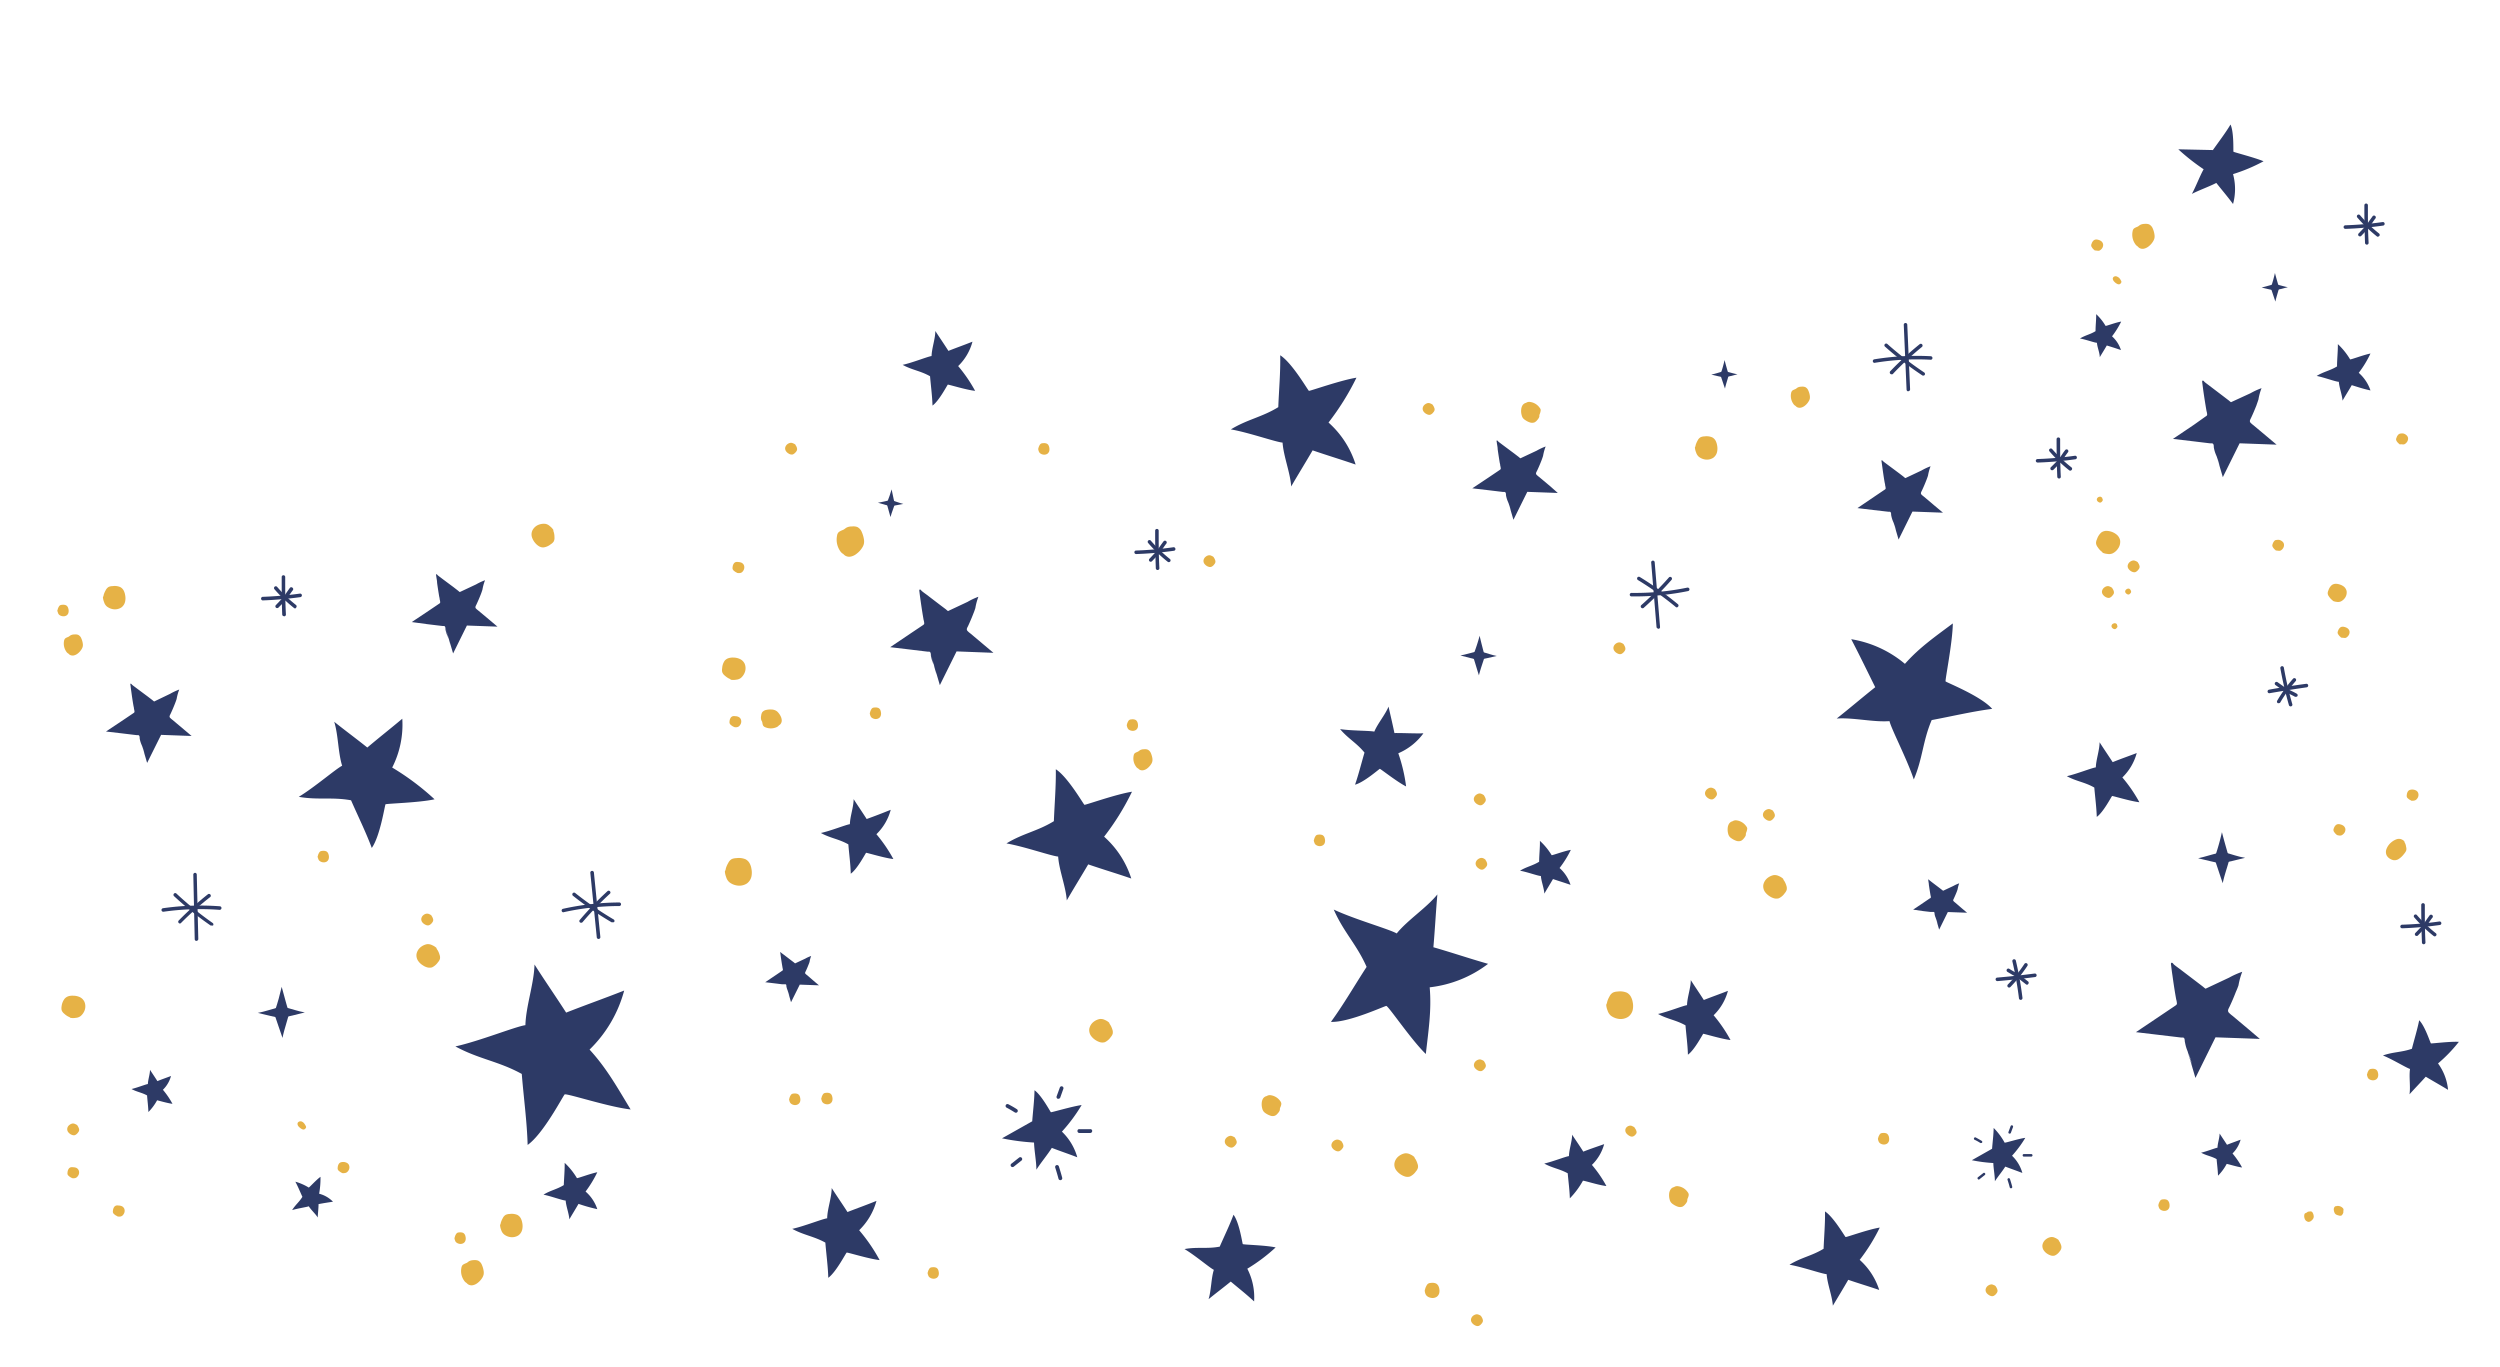 <svg viewBox="0 0 426 233" xmlns="http://www.w3.org/2000/svg" xmlns:xlink="http://www.w3.org/1999/xlink"><clipPath id="a"><path d="m426.17 222.26s-151 10.39-214.26 10.39c-63.44 0-212.08-10.39-212.08-10.39v-211.2s138.25-10.71 214.38-10.71c55.06 0 212 10.71 212 10.71z"/></clipPath><g clip-path="url(#a)"><g fill="#2d3a66"><path d="m294.56 63.84s-.49-1.65-.69-2.49a22.09 22.09 0 0 1 -.63 2.25 3 3 0 0 0 -.08.32c.27.76.51 1.54.78 2.3.15-.81.67-2.22.62-2.38z"/><path d="m291.6 63.83c.8.2 1.6.38 2.41.54 0 0 0-.8-.06-.89s-.29-.21-.49-.16c-.62.17-1.22.39-1.86.51z"/><path d="m296.07 63.78c-.8.21-1.6.41-2.41.58 0 0 0-.8 0-.9s.29-.21.49-.16c.67.16 1.27.37 1.92.48z"/><path d="m388.35 49s-.49-1.64-.7-2.48c-.17.76-.38 1.51-.62 2.25a3 3 0 0 0 -.08.32c.27.76.51 1.53.78 2.3.15-.82.67-2.28.62-2.39z"/><path d="m385.38 49c.8.2 1.61.38 2.42.54 0 0 0-.8-.06-.89s-.29-.21-.49-.16c-.63.15-1.25.38-1.87.51z"/><path d="m389.85 48.94c-.79.21-1.59.4-2.4.58 0 0 0-.81 0-.9s.29-.21.49-.16c.67.16 1.27.37 1.91.48z"/><path d="m379.86 146.26s-.87-2.95-1.24-4.46a40.08 40.08 0 0 1 -1.12 4 5.45 5.45 0 0 0 -.14.58c.49 1.37.91 2.75 1.4 4.12.24-1.41 1.24-4.04 1.1-4.24z"/><path d="m374.56 146.25c1.43.35 2.87.68 4.32 1 0 0 0-1.44-.1-1.6-.17-.38-.52-.37-.88-.28-1.12.26-2.19.63-3.34.88z"/><path d="m382.57 146.17c-1.43.37-2.87.71-4.31 1 0 0 0-1.44.07-1.61.17-.37.52-.38.88-.29 1.13.31 2.2.73 3.36.9z"/><path d="m49.24 172.61s-.87-3-1.24-4.45c-.31 1.36-.68 2.7-1.12 4-.05.15-.11.43-.15.58.49 1.37.91 2.75 1.41 4.12.25-1.42 1.19-4.05 1.1-4.25z"/><path d="m43.93 172.6c1.44.36 2.88.68 4.32 1 0 0 0-1.45-.09-1.61-.17-.37-.53-.37-.89-.28-1.12.29-2.19.67-3.34.89z"/><path d="m51.94 172.52c-1.43.37-2.86.72-4.31 1 0 0 0-1.44.08-1.6.16-.38.52-.38.88-.29 1.12.3 2.2.69 3.35.89z"/><path d="m152.46 85.83s-.38-1.62-.53-2.44c-.21.72-.45 1.44-.73 2.14 0 .08-.07.23-.09.31.22.75.4 1.51.63 2.27.18-.77.77-2.11.72-2.28z"/><path d="m149.6 85.67c.76.23 1.53.45 2.3.65 0 0 0-.78 0-.87s-.27-.21-.47-.17c-.62.12-1.21.3-1.83.39z"/><path d="m153.93 85.87c-.78.15-1.57.3-2.36.42 0 0 0-.78.09-.86s.29-.19.48-.13c.6.18 1.17.42 1.79.57z"/><path d="m253 111.8s-.62-2.3-.87-3.47a30.59 30.59 0 0 1 -1 3.09c0 .12-.09.33-.12.44.35 1.07.65 2.15 1 3.22.24-1.08.99-3.08.99-3.28z"/><path d="m248.85 111.69c1.11.3 2.21.58 3.33.84 0 0 0-1.12-.05-1.25-.12-.29-.39-.3-.67-.23-.88.2-1.71.49-2.61.64z"/><path d="m255.05 111.78c-1.11.26-2.23.5-3.35.72 0 0 0-1.12.09-1.24.13-.29.41-.29.68-.21.87.24 1.69.55 2.58.73z"/><path d="m341.7 198.79c-.5.8-1.27 1.71-1.77 2.5 0-.94-.24-2.17-.27-3.11a24.94 24.94 0 0 1 -3.66-.48l3.45-1.95c.09-1.16.25-2.38.27-3.55a11.12 11.12 0 0 1 1.87 2.51c.11.06 2.44-.69 3.52-.82a19.26 19.26 0 0 1 -2.26 3.05 6.41 6.41 0 0 1 1.76 2.93c-1.1-.42-1.81-.66-2.91-1.08z"/><path d="m337.2 201a.21.21 0 0 1 -.17-.08.22.22 0 0 1 0-.31l.9-.7a.2.2 0 0 1 .3 0 .21.21 0 0 1 0 .3l-.9.71a.2.2 0 0 1 -.13.08z"/><path d="m337.58 194.77a.2.2 0 0 1 -.11 0c-.31-.19-.62-.38-1-.55a.22.22 0 0 1 .21-.39c.33.18.66.37 1 .57a.22.22 0 0 1 .07.3.21.21 0 0 1 -.17.07z"/><path d="m342.45 193.17h-.08a.22.22 0 0 1 -.13-.28l.37-1a.22.22 0 0 1 .27-.13.22.22 0 0 1 .14.28l-.37 1a.2.2 0 0 1 -.2.13z"/><path d="m345.51 197.09h-.64a.22.22 0 0 1 -.21-.23.21.21 0 0 1 .22-.21h1.24a.22.22 0 0 1 .22.21.23.23 0 0 1 -.21.23z"/><path d="m342.67 202.49a.24.24 0 0 1 -.21-.16c-.11-.44-.24-.86-.38-1.29a.23.23 0 0 1 .14-.27.22.22 0 0 1 .28.14c.14.43.27.86.38 1.3a.21.21 0 0 1 -.15.27z"/><path d="m179.23 195.6c-.74 1.18-1.89 2.54-2.63 3.72 0-1.4-.36-3.23-.4-4.63a37.1 37.1 0 0 1 -5.46-.72l5.15-2.9c.13-1.74.36-3.55.39-5.29 1.2.84 2.7 3.68 2.79 3.74s3.63-1 5.24-1.22a27.54 27.54 0 0 1 -3.36 4.53 9.67 9.67 0 0 1 2.62 4.37c-1.64-.63-2.7-.97-4.34-1.6z"/><path d="m172.53 198.87a.32.32 0 0 1 -.2-.57l1.33-1.05a.32.32 0 1 1 .4.51l-1.33 1.05a.36.36 0 0 1 -.2.06z"/><path d="m173.11 189.61a.41.41 0 0 1 -.18-.05c-.46-.29-.93-.57-1.41-.82a.33.33 0 0 1 -.13-.44.32.32 0 0 1 .44-.13c.49.26 1 .54 1.45.84a.33.33 0 0 1 .1.45.32.32 0 0 1 -.27.15z"/><path d="m180.35 187.23h-.11a.33.33 0 0 1 -.19-.42l.54-1.48a.32.32 0 1 1 .6.22l-.53 1.49a.34.34 0 0 1 -.31.19z"/><path d="m184.91 193.06h-1a.32.32 0 0 1 -.31-.34.29.29 0 0 1 .33-.31h1.84a.3.3 0 0 1 .34.31.34.34 0 0 1 -.32.34z"/><path d="m180.69 201.1a.33.33 0 0 1 -.32-.24c-.17-.64-.36-1.28-.56-1.91a.33.33 0 0 1 .21-.41.33.33 0 0 1 .41.21c.2.64.4 1.29.57 1.94a.33.33 0 0 1 -.23.4z"/><path d="m373.5 181.39a11.83 11.83 0 0 0 -.73-2.25 6.62 6.62 0 0 1 -.45-1.56c-.06-.32 0-.71-.33-.79-.12 0-.25 0-.38 0l-1-.12-2.78-.33-3.87-.46 4.3-2.89 2.32-1.56c.17-.12.33-.19.37-.4a3.28 3.28 0 0 0 -.13-.75l-.15-.85c-.18-1.08-.34-2.17-.49-3.25-.08-.52-.14-1-.21-1.57 0-.12-.12-.49.06-.55s.32.22.4.29c.32.27.66.51 1 .76l2.85 2.17 1.11.85s.41.36.45.34l4-1.88a14.16 14.16 0 0 1 2.24-1 11.76 11.76 0 0 0 -.64 2.31 11.86 11.86 0 0 1 -.44 1.1c-.33.86-.69 1.71-1.09 2.55-.16.34-.4.66-.12 1a5.33 5.33 0 0 0 .62.54l2.67 2.24 2 1.7-7.56-.27-3.42 6.92-2-6.82"/><path d="m159.56 114.88a10.22 10.22 0 0 0 -.56-1.88 5.26 5.26 0 0 1 -.38-1.3c0-.26 0-.58-.27-.66-.1 0-.21 0-.31 0l-.83-.1-2.31-.28-3.21-.38 3.56-2.4 1.94-1.3c.14-.1.27-.15.3-.33a2.32 2.32 0 0 0 -.11-.63l-.12-.7c-.15-.9-.28-1.8-.41-2.71-.06-.43-.12-.86-.17-1.3 0-.1-.1-.41.05-.45s.26.18.33.24c.26.22.55.42.82.62l2.37 1.81.93.7s.34.31.37.29l3.32-1.56a11.11 11.11 0 0 1 1.85-.87 10 10 0 0 0 -.52 1.93c-.1.31-.21.63-.34.94-.27.71-.58 1.42-.9 2.12-.14.28-.34.55-.1.83a3.73 3.73 0 0 0 .52.45l2.21 1.86 1.69 1.42-6.28-.24-2.85 5.75-1.66-5.67"/><path d="m257.44 87a8.39 8.39 0 0 0 -.5-1.54 4.62 4.62 0 0 1 -.32-1.08c0-.22 0-.49-.22-.55a2.06 2.06 0 0 0 -.26 0l-.69-.08-1.91-.23-2.66-.31 3-2 1.6-1.08c.11-.08.23-.13.25-.27a2.27 2.27 0 0 0 -.09-.52c0-.2-.07-.39-.1-.58-.12-.75-.24-1.5-.34-2.24 0-.36-.1-.72-.14-1.08 0-.09-.09-.34 0-.38s.22.15.27.2c.22.18.46.35.68.52l2 1.49.77.59s.28.25.31.23l2.75-1.29a10.24 10.24 0 0 1 1.54-.72 8.39 8.39 0 0 0 -.44 1.6q-.12.39-.27.78c-.23.59-.48 1.18-.75 1.75-.12.24-.29.46-.09.69a3.81 3.81 0 0 0 .43.37l1.84 1.54 1.35 1.19-5.2-.19-2.36 4.76-1.37-4.69"/><path d="m323.07 90.36a7.73 7.73 0 0 0 -.51-1.54 5.12 5.12 0 0 1 -.31-1.08c0-.22 0-.48-.22-.54h-.26l-.69-.08-1.91-.22-2.66-.32 2.95-2 1.6-1.08c.12-.08.23-.12.26-.27a2.36 2.36 0 0 0 -.09-.52c0-.2-.07-.39-.1-.58-.13-.75-.24-1.49-.34-2.24l-.15-1.08c0-.08-.08-.34 0-.38s.22.15.28.2c.22.18.45.35.68.52l2 1.49.77.59a1.72 1.72 0 0 0 .31.24l2.75-1.3a9.8 9.8 0 0 1 1.54-.72 8.39 8.39 0 0 0 -.44 1.6c-.08.26-.18.52-.28.78-.23.59-.48 1.18-.75 1.75-.11.24-.28.46-.08.7a3.73 3.73 0 0 0 .43.36l1.83 1.55 1.4 1.17-5.2-.19-2.36 4.77-1.38-4.7"/><path d="m378.22 79.38a10.22 10.22 0 0 0 -.61-1.87 5.46 5.46 0 0 1 -.38-1.31c0-.26 0-.58-.27-.65a1.65 1.65 0 0 0 -.31 0l-.84-.1-2.31-.28-3.23-.38 3.58-2.41 1.94-1.38c.14-.09.28-.15.31-.33a2.39 2.39 0 0 0 -.11-.63l-.12-.7c-.15-.91-.29-1.81-.42-2.72-.06-.43-.11-.87-.17-1.3 0-.1-.1-.42.05-.46s.27.18.34.24c.26.22.55.42.82.63l2.38 1.81.93.71s.34.3.37.28l3.33-1.53a12.13 12.13 0 0 1 1.87-.86 9.3 9.3 0 0 0 -.53 1.93c-.1.32-.22.63-.34 1-.28.71-.58 1.42-.91 2.12-.13.29-.34.56-.1.84a4.54 4.54 0 0 0 .52.45l2.23 1.87 1.69 1.42-6.3-.23-2.86 5.77-1.67-5.69"/><path d="m24.62 128.44a8.39 8.39 0 0 0 -.5-1.54 4.62 4.62 0 0 1 -.32-1.08c0-.22 0-.49-.22-.55a2.3 2.3 0 0 0 -.26 0l-.69-.08-1.91-.23-2.66-.31 3-2 1.6-1.08c.12-.08.23-.13.26-.27a2.27 2.27 0 0 0 -.09-.52c0-.2-.07-.39-.1-.59-.13-.74-.24-1.49-.34-2.24-.05-.35-.1-.71-.14-1.07 0-.09-.09-.34 0-.38s.22.15.27.2c.22.18.45.34.68.52l2 1.49.77.59s.28.25.31.23l2.72-1.31a9.8 9.8 0 0 1 1.54-.72 8.49 8.49 0 0 0 -.44 1.59c-.08.27-.18.53-.28.79-.23.59-.48 1.17-.75 1.75-.11.24-.28.46-.08.69a3.81 3.81 0 0 0 .43.37l1.83 1.54 1.4 1.18-5.2-.19-2.38 4.78-1.38-4.69"/><path d="m76.72 109.84a8.39 8.39 0 0 0 -.5-1.54 5.15 5.15 0 0 1 -.32-1.08c0-.22 0-.49-.22-.55a2.06 2.06 0 0 0 -.26 0l-.69-.08-1.91-.23-2.66-.36 3-2 1.6-1.08c.12-.08.23-.13.25-.27a2 2 0 0 0 -.09-.53c0-.19-.07-.38-.1-.58-.12-.74-.24-1.49-.34-2.24 0-.36-.1-.72-.14-1.08 0-.08-.08-.33 0-.37s.22.15.27.2c.22.18.46.34.68.52l2 1.49.76.59s.28.25.31.23l2.75-1.29a10.24 10.24 0 0 1 1.54-.72 8.29 8.29 0 0 0 -.44 1.59c-.08.27-.17.53-.27.79-.23.59-.48 1.17-.75 1.75-.11.24-.28.46-.09.69a3.81 3.81 0 0 0 .43.37l1.84 1.54 1.4 1.18-5.21-.19-2.35 4.76-1.38-4.69"/><path d="m319.54 117.1c-2.17 1.72-4.4 3.63-6.57 5.34 2.77-.21 6.24.65 9 .44.32 1.37 3 6.49 4.14 9.94 1.53-3.59 1.52-6.54 3.05-10.12 3.38-.63 6.9-1.47 10.31-1.91-1.9-2.18-7.82-4.51-7.94-4.68s1.2-6.67 1.23-9.88c-3 2.25-5.69 4.1-8.16 6.89a19 19 0 0 0 -9.15-4.2c1.6 3.08 2.55 5.08 4.09 8.18z"/><path d="m98.58 205.14c-.5.87-1.06 1.76-1.56 2.63-.07-1-.56-2.2-.63-3.2-.51 0-2.48-.74-3.78-1 1.2-.74 2.26-.89 3.46-1.63.05-1.24.17-2.55.15-3.79a11.93 11.93 0 0 1 2.09 2.6c.12.06 2.32-.78 3.47-1a19.21 19.21 0 0 1 -2 3.29 6.79 6.79 0 0 1 2 3c-1.24-.28-2.01-.5-3.2-.9z"/><path d="m400.74 65.63c-.5.87-1.07 1.77-1.57 2.64-.07-1-.56-2.21-.63-3.21-.51 0-2.48-.74-3.78-1 1.21-.74 2.27-.89 3.47-1.62 0-1.25.16-2.55.14-3.8a11.85 11.85 0 0 1 2.09 2.6c.12.06 2.33-.78 3.47-1a17.86 17.86 0 0 1 -2 3.29 7 7 0 0 1 2 3c-1.24-.27-2-.53-3.19-.9z"/><path d="m359 58.87c-.38.66-.82 1.35-1.2 2 0-.77-.43-1.69-.48-2.46-.39 0-1.9-.56-2.89-.73.92-.57 1.73-.68 2.65-1.25 0-1 .13-2 .11-2.9a9 9 0 0 1 1.6 2c.09.05 1.78-.6 2.66-.73a15 15 0 0 1 -1.56 2.51 5.29 5.29 0 0 1 1.52 2.34c-.87-.3-1.41-.47-2.41-.78z"/><path d="m185.43 147.29c-1.17 2-2.49 4.12-3.65 6.14-.16-2.33-1.31-5.13-1.47-7.47-1.18-.1-5.79-1.72-8.81-2.24 2.81-1.72 5.28-2.07 8.08-3.79.11-2.9.38-6 .33-8.85 2.06 1.32 4.73 6 4.88 6.06s5.43-1.82 8.1-2.23a43 43 0 0 1 -4.75 7.66 16 16 0 0 1 4.63 7.13c-2.77-.95-4.56-1.46-7.34-2.41z"/><path d="m314.94 218.08c-.83 1.45-1.78 3-2.62 4.41-.12-1.68-.94-3.69-1.06-5.37-.85-.07-4.16-1.24-6.33-1.61 2-1.24 3.79-1.49 5.81-2.72.08-2.09.28-4.28.24-6.36 1.47.95 3.39 4.3 3.51 4.36s3.89-1.31 5.82-1.61a31.05 31.05 0 0 1 -3.42 5.5 11.61 11.61 0 0 1 3.33 5.13c-2-.68-3.28-1.05-5.28-1.73z"/><path d="m223.67 76.74c-1.16 2-2.48 4.13-3.65 6.15-.16-2.34-1.31-5.14-1.47-7.47-1.18-.1-5.79-1.73-8.81-2.25 2.81-1.72 5.28-2.07 8.08-3.79.11-2.9.39-5.94.33-8.84 2.06 1.32 4.73 6 4.89 6.06s5.42-1.82 8.1-2.24a44.08 44.08 0 0 1 -4.76 7.64 15.94 15.94 0 0 1 4.62 7.16c-2.77-.95-4.55-1.47-7.33-2.42z"/><path d="m26.82 184.22c-.4-.63-.85-1.29-1.26-1.92 0 .75-.34 1.67-.36 2.42-.38.05-1.83.63-2.79.85.93.51 1.72.58 2.65 1.09.07.93.2 1.9.23 2.83a8.84 8.84 0 0 0 1.48-2c.08 0 1.76.5 2.62.6a14 14 0 0 0 -1.63-2.39 5.16 5.16 0 0 0 1.38-2.35c-.88.33-1.44.52-2.32.87z"/><path d="m54.28 205.18c0 .74-.11 1.54-.14 2.28-.39-.64-1.13-1.27-1.52-1.91-.35.14-1.9.36-2.84.65.55-.9 1.2-1.36 1.75-2.26-.39-.85-.76-1.76-1.2-2.58a9.05 9.05 0 0 1 2.28 1c.1 0 1.28-1.32 2-1.83a14.54 14.54 0 0 1 -.23 2.88 5.07 5.07 0 0 1 2.36 1.36c-.95.15-1.53.23-2.46.41z"/><path d="m379.48 195.07c-.4-.63-.86-1.29-1.26-1.92 0 .75-.34 1.67-.36 2.42-.38.05-1.83.63-2.79.85.92.51 1.72.58 2.64 1.09.08.93.21 1.9.24 2.83a8.41 8.41 0 0 0 1.47-2c.09-.05 1.77.5 2.63.6a14 14 0 0 0 -1.63-2.39 5.25 5.25 0 0 0 1.38-2.35c-.88.33-1.44.52-2.32.87z"/><path d="m244.25 161.41c.26-2.94.42-6.06.68-9-1.86 2.3-5.07 4.35-6.93 6.65-1.3-.75-7.23-2.42-10.73-4.07 1.65 3.8 3.95 6 5.6 9.77-2 3.07-3.92 6.41-6.08 9.37 3.08.12 9.21-2.75 9.44-2.72.38.05 4.27 5.82 6.73 8.19.44-3.94 1-7.41.66-11.36a20.17 20.17 0 0 0 9.95-4c-3.57-1.03-5.77-1.8-9.32-2.83z"/><path d="m325.18 66.69a.31.31 0 0 1 -.3-.29l-.48-11.05a.3.3 0 0 1 .28-.31.3.3 0 0 1 .32.29l.48 11a.3.3 0 0 1 -.29.32z"/><path d="m319.41 61.84a.31.31 0 0 1 -.05-.61 44.85 44.85 0 0 1 9.64-.53.3.3 0 0 1 .29.32.29.29 0 0 1 -.32.28 44.25 44.25 0 0 0 -9.55.53z"/><path d="m322.31 63.78a.31.31 0 0 1 -.22-.51 52.45 52.45 0 0 1 5-4.6.3.3 0 0 1 .43 0 .31.31 0 0 1 0 .43 52.58 52.58 0 0 0 -4.9 4.54.28.28 0 0 1 -.31.14z"/><path d="m327.69 64a.27.27 0 0 1 -.17-.06 55.59 55.59 0 0 1 -6.33-4.89.29.29 0 0 1 0-.42.3.3 0 0 1 .43 0 56.57 56.57 0 0 0 6.27 4.84.31.31 0 0 1 .08.42.3.3 0 0 1 -.28.11z"/><path d="m102 160a.31.31 0 0 1 -.31-.27l-1.1-11a.3.3 0 0 1 .27-.33.31.31 0 0 1 .34.27l1.1 11a.31.31 0 0 1 -.27.33z"/><path d="m96 155.46a.31.31 0 0 1 -.29-.24.3.3 0 0 1 .23-.36 45.12 45.12 0 0 1 9.63-1.08.31.31 0 0 1 0 .61h-.17a44.18 44.18 0 0 0 -9.4 1.06z"/><path d="m99 157.23a.26.26 0 0 1 -.19-.07.29.29 0 0 1 0-.42 54 54 0 0 1 4.69-4.87.29.29 0 0 1 .43 0 .29.29 0 0 1 0 .42 52.82 52.82 0 0 0 -4.64 4.82.29.29 0 0 1 -.29.12z"/><path d="m104.36 157.15a.32.32 0 0 1 -.16 0 57 57 0 0 1 -6.59-4.53.31.31 0 0 1 0-.43.3.3 0 0 1 .43 0 57.44 57.44 0 0 0 6.52 4.48.3.3 0 0 1 .11.41.3.3 0 0 1 -.31.07z"/><path d="m282.57 107.11a.3.3 0 0 1 -.3-.28l-.91-11a.3.3 0 0 1 .6 0l.91 11a.3.3 0 0 1 -.28.33z"/><path d="m278.52 101.63h-.52a.29.29 0 0 1 -.29-.31.3.3 0 0 1 .3-.29 43.93 43.93 0 0 0 9.51-.9.31.31 0 0 1 .36.24.3.3 0 0 1 -.23.35 45 45 0 0 1 -9.13.91z"/><path d="m279.89 103.65a.28.28 0 0 1 -.22-.1.3.3 0 0 1 0-.43 52.68 52.68 0 0 0 4.72-4.73.3.3 0 0 1 .43 0 .31.31 0 0 1 0 .43 53.91 53.91 0 0 1 -4.77 4.79.31.31 0 0 1 -.16.04z"/><path d="m285.74 103.5a.26.26 0 0 1 -.19-.07 55 55 0 0 0 -6.45-4.59.32.32 0 0 1 -.1-.42.31.31 0 0 1 .42-.1 56.19 56.19 0 0 1 6.51 4.65.29.29 0 0 1 0 .42.3.3 0 0 1 -.19.11z"/><path d="m33.48 160.34a.31.31 0 0 1 -.3-.3l-.24-11a.3.3 0 0 1 .29-.31.3.3 0 0 1 .3.3l.26 10.97a.3.3 0 0 1 -.3.31z"/><path d="m27.82 155.36a.3.3 0 0 1 -.3-.25.31.31 0 0 1 .26-.35 44.86 44.86 0 0 1 9.69-.33.3.3 0 0 1 .27.33.32.32 0 0 1 -.32.28 44.2 44.2 0 0 0 -9.55.32z"/><path d="m30.67 157.37a.3.3 0 0 1 -.21-.09.3.3 0 0 1 0-.43 52.42 52.42 0 0 1 5-4.49.31.31 0 0 1 .38.48 51.33 51.33 0 0 0 -5 4.44.31.31 0 0 1 -.17.09z"/><path d="m36.05 157.7a.34.34 0 0 1 -.17 0 55.7 55.7 0 0 1 -6.23-5 .3.3 0 0 1 0-.43.29.29 0 0 1 .42 0 56.49 56.49 0 0 0 6.16 5 .3.3 0 0 1 .08.42.3.3 0 0 1 -.26.01z"/><path d="m44.74 102.31a.31.31 0 0 1 0-.61 61.53 61.53 0 0 0 6.36-.55.3.3 0 0 1 .34.25.31.31 0 0 1 -.25.35 63.15 63.15 0 0 1 -6.43.56z"/><path d="m48.39 105a.3.3 0 0 1 -.3-.29c-.09-2.21-.09-4.13-.09-6.39a.3.3 0 0 1 .3-.3.3.3 0 0 1 .3.3c0 2.26 0 4.17.12 6.39a.3.3 0 0 1 -.29.31z"/><path d="m50.3 103.68a.28.28 0 0 1 -.19-.07 24.5 24.5 0 0 1 -3.33-3.19.31.31 0 0 1 0-.43.3.3 0 0 1 .43 0 23.38 23.38 0 0 0 3.25 3.12.31.31 0 0 1 0 .43.32.32 0 0 1 -.16.14z"/><path d="m47.22 103.62a.29.29 0 0 1 -.21-.09.3.3 0 0 1 0-.42l.95-1a10.51 10.51 0 0 0 .89-1.17c.2-.28.39-.56.57-.79a.3.3 0 0 1 .42 0 .29.29 0 0 1 .06.42c-.18.23-.36.49-.55.76a10.57 10.57 0 0 1 -.94 1.24l-1 1a.32.32 0 0 1 -.19.05z"/><path d="m409.31 158.18a.31.31 0 0 1 -.3-.29.32.32 0 0 1 .29-.32 56.45 56.45 0 0 0 6.36-.55.3.3 0 1 1 .09.6 60.42 60.42 0 0 1 -6.43.56z"/><path d="m413 160.9a.3.3 0 0 1 -.3-.29c-.09-2.25-.12-4.17-.12-6.41a.3.3 0 0 1 .3-.3.3.3 0 0 1 .31.3c0 2.24 0 4.15.11 6.39a.3.3 0 0 1 -.29.31z"/><path d="m414.87 159.56a.31.31 0 0 1 -.18-.07 23.45 23.45 0 0 1 -3.33-3.2.3.3 0 0 1 .45-.39 24 24 0 0 0 3.25 3.12.28.28 0 0 1 .05.42.3.3 0 0 1 -.24.12z"/><path d="m411.79 159.49a.32.32 0 0 1 -.21-.08.3.3 0 0 1 0-.43l.95-1a12.27 12.27 0 0 0 .89-1.17c.19-.28.38-.55.56-.79a.31.31 0 1 1 .48.38c-.18.22-.36.49-.55.76a10.32 10.32 0 0 1 -.94 1.24l-.95 1a.31.31 0 0 1 -.23.09z"/><path d="m344.33 170.38a.3.3 0 0 1 -.3-.27 58.15 58.15 0 0 0 -1.12-6.28.3.3 0 1 1 .59-.14 59.44 59.44 0 0 1 1.13 6.35.31.31 0 0 1 -.26.34z"/><path d="m340.35 167.18a.3.3 0 0 1 0-.6c2.22-.19 4.12-.4 6.35-.69a.3.3 0 0 1 .08.6c-2.24.29-4.15.5-6.37.69z"/><path d="m342.35 168.28a.3.3 0 0 1 -.21-.09.31.31 0 0 1 0-.43 23.19 23.19 0 0 0 2.82-3.51.3.3 0 0 1 .51.33 24.51 24.51 0 0 1 -2.89 3.6.28.28 0 0 1 -.23.1z"/><path d="m345.42 167.8a.34.34 0 0 1 -.19-.07l-1.09-.85a9.62 9.62 0 0 0 -1.25-.78l-.83-.5a.3.3 0 1 1 .33-.51c.24.16.52.32.8.48a10.31 10.31 0 0 1 1.32.83l1.09.85a.3.3 0 0 1 0 .43.27.27 0 0 1 -.18.12z"/><path d="m390.32 120.37a.3.3 0 0 1 -.29-.22 63.57 63.57 0 0 1 -1.46-6.28.32.32 0 0 1 .25-.35.3.3 0 0 1 .35.25 60.27 60.27 0 0 0 1.44 6.22.29.29 0 0 1 -.2.37z"/><path d="m386.69 118.13a.3.3 0 0 1 -.29-.25.31.31 0 0 1 .24-.36c2.21-.4 4.11-.7 6.33-1a.3.3 0 0 1 .09.6c-2.22.32-4.11.62-6.31 1z"/><path d="m388.29 119.82a.28.28 0 0 1 -.15 0 .31.31 0 0 1 -.11-.41 23.79 23.79 0 0 1 2.7-3.75.3.3 0 0 1 .46.39 24.09 24.09 0 0 0 -2.64 3.66.28.28 0 0 1 -.26.11z"/><path d="m391.22 118.73a.28.28 0 0 1 -.15 0c-.25-.14-.53-.28-.83-.43a11.55 11.55 0 0 1 -1.36-.76l-1.13-.8a.3.3 0 0 1 -.08-.42.31.31 0 0 1 .43-.07l1.13.8a11.49 11.49 0 0 0 1.28.71c.31.15.61.3.86.45a.29.29 0 0 1 .11.41.28.28 0 0 1 -.26.11z"/><path d="m347.21 78.82a.32.32 0 0 1 -.31-.29.3.3 0 0 1 .3-.31 58.9 58.9 0 0 0 6.36-.56.3.3 0 0 1 .34.26.3.3 0 0 1 -.26.34 60 60 0 0 1 -6.42.56z"/><path d="m350.86 81.54a.31.31 0 0 1 -.3-.29c-.09-2.25-.12-4.16-.12-6.41a.3.3 0 0 1 .31-.3.3.3 0 0 1 .3.3c0 2.24 0 4.15.11 6.39a.29.29 0 0 1 -.29.31z"/><path d="m352.77 80.2a.26.26 0 0 1 -.19-.07 24 24 0 0 1 -3.33-3.2.29.29 0 0 1 0-.42.3.3 0 0 1 .43 0 24 24 0 0 0 3.32 3.15.3.3 0 0 1 0 .43.3.3 0 0 1 -.23.11z"/><path d="m349.68 80.13a.29.29 0 0 1 -.21-.08.31.31 0 0 1 0-.43l1-1a9.51 9.51 0 0 0 .89-1.16 9 9 0 0 1 .57-.79.3.3 0 0 1 .47.37c-.18.23-.36.49-.55.76a10.32 10.32 0 0 1 -.94 1.24l-1 1a.31.31 0 0 1 -.23.09z"/><path d="m399.65 39a.31.31 0 0 1 -.3-.29.31.31 0 0 1 .29-.32 58.88 58.88 0 0 0 6.36-.55.29.29 0 0 1 .34.26.3.3 0 0 1 -.25.34 60.19 60.19 0 0 1 -6.43.56z"/><path d="m403.31 41.69a.32.32 0 0 1 -.31-.29c-.08-2.25-.12-4.17-.11-6.42a.3.3 0 0 1 .3-.3.3.3 0 0 1 .3.31c0 2.23 0 4.14.12 6.38a.3.3 0 0 1 -.29.32z"/><path d="m405.21 40.35a.37.37 0 0 1 -.19-.07 23.92 23.92 0 0 1 -3.32-3.2.31.31 0 0 1 0-.43.3.3 0 0 1 .43 0 23.46 23.46 0 0 0 3.25 3.13.3.3 0 0 1 -.19.54z"/><path d="m402.13 40.28a.32.32 0 0 1 -.21-.08.3.3 0 0 1 0-.43l.95-1a10.8 10.8 0 0 0 .88-1.17l.57-.79a.31.31 0 0 1 .48.38c-.18.22-.36.49-.55.76a11.48 11.48 0 0 1 -.94 1.24l-.95 1a.28.28 0 0 1 -.23.09z"/><path d="m193.6 94.41a.3.3 0 0 1 -.3-.29.29.29 0 0 1 .29-.31 58.9 58.9 0 0 0 6.36-.56.3.3 0 0 1 .34.26.29.29 0 0 1 -.25.34 60.42 60.42 0 0 1 -6.43.56z"/><path d="m197.26 97.13a.31.31 0 0 1 -.31-.29c-.08-2.25-.12-4.16-.11-6.41a.29.29 0 0 1 .3-.3.29.29 0 0 1 .3.3c0 2.24 0 4.15.12 6.39a.3.3 0 0 1 -.29.31z"/><path d="m199.16 95.79a.28.28 0 0 1 -.19-.07 24 24 0 0 1 -3.33-3.2.3.3 0 0 1 .46-.39 24 24 0 0 0 3.25 3.12.31.31 0 0 1 .05.43.32.32 0 0 1 -.24.11z"/><path d="m196.08 95.72a.28.28 0 0 1 -.21-.08.3.3 0 0 1 0-.43l.94-1a9.81 9.81 0 0 0 .89-1.18c.2-.28.39-.55.57-.78a.3.3 0 0 1 .48.37c-.18.22-.36.49-.55.76a11.48 11.48 0 0 1 -.94 1.24l-.95 1a.31.31 0 0 1 -.23.1z"/><path d="m134.52 169.74a5.51 5.51 0 0 0 -.32-1 3.31 3.31 0 0 1 -.2-.68c0-.14 0-.3-.14-.34h-.16-.43l-1.21-.15-1.67-.2 1.86-1.25 1-.68c.07-.05.14-.08.16-.17a2.1 2.1 0 0 0 -.06-.33l-.06-.36c-.08-.47-.15-.94-.22-1.41l-.09-.68s-.05-.21 0-.24.14.1.17.13l.43.32 1.23.94.49.37s.17.16.19.15l1.73-.81a5.64 5.64 0 0 1 1-.45 5.24 5.24 0 0 0 -.27 1 4.09 4.09 0 0 1 -.18.49c-.14.37-.3.74-.47 1.1-.07.16-.18.29-.05.44a1.49 1.49 0 0 0 .27.23l1.15 1 .88.74-3.27-.12-1.49 3-.86-3"/><path d="m330.16 157.41a5.58 5.58 0 0 0 -.31-1 2.55 2.55 0 0 1 -.2-.68c0-.13 0-.3-.14-.34h-.17-.43l-1.2-.14-1.71-.25 1.86-1.25 1-.68c.07 0 .14-.08.16-.17a1.2 1.2 0 0 0 -.06-.33l-.06-.37c-.08-.47-.15-.94-.22-1.41 0-.22-.06-.45-.08-.68 0-.05-.06-.21 0-.24s.14.1.18.13.28.22.42.33l1.24.94.48.37s.18.15.2.14l1.73-.81a6 6 0 0 1 1-.45 5.45 5.45 0 0 0 -.27 1c-.05.17-.11.33-.17.49q-.23.57-.48 1.11c-.07.15-.17.29-.05.43a2.1 2.1 0 0 0 .27.24l1.16 1 .88.74-3.28-.12-1.48 3-.87-3"/><path d="m147.68 139.56c-.71-1.12-1.51-2.27-2.22-3.39 0 1.33-.61 2.94-.64 4.27-.67.09-3.24 1.13-4.94 1.5 1.63.9 3 1 4.68 1.94.13 1.64.37 3.36.41 5 1.13-.8 2.53-3.51 2.61-3.56s3.12.89 4.65 1.06a25.09 25.09 0 0 0 -2.89-4.23 9 9 0 0 0 2.44-4.16c-1.55.62-2.54 1.01-4.1 1.57z"/><path d="m290.33 170.4c-.71-1.12-1.51-2.27-2.22-3.39 0 1.33-.61 2.94-.64 4.27-.67.09-3.24 1.13-4.94 1.5 1.63.9 3 1 4.68 1.94.13 1.64.37 3.36.41 5 1.13-.8 2.53-3.51 2.61-3.56s3.12.89 4.65 1.06a25.09 25.09 0 0 0 -2.88-4.22 9 9 0 0 0 2.44-4.16c-1.56.61-2.55.95-4.11 1.56z"/><path d="m161.61 59.79c-.71-1.12-1.51-2.28-2.23-3.39 0 1.33-.61 2.94-.64 4.27-.67.09-3.23 1.13-4.93 1.5 1.63.9 3 1 4.67 1.94.14 1.64.37 3.36.42 5 1.13-.81 2.52-3.52 2.61-3.57s3.12.9 4.65 1.06a25 25 0 0 0 -2.89-4.22 9 9 0 0 0 2.44-4.16c-1.55.62-2.55.96-4.1 1.57z"/><path d="m237.61 124.91c-.3-1.48-.67-3-1-4.5-.58 1.4-1.85 2.87-2.43 4.26-.74-.18-3.88-.13-5.83-.43 1.36 1.62 2.8 2.34 4.16 4-.53 1.8-1 3.71-1.61 5.47 1.52-.39 4.11-2.68 4.22-2.7s2.93 2.22 4.48 3a27.82 27.82 0 0 0 -1.33-5.65 10.32 10.32 0 0 0 4.28-3.4c-1.86.04-3.05-.06-4.94-.05z"/><path d="m269.79 196.24c-.61-1-1.29-1.94-1.9-2.89 0 1.14-.52 2.51-.54 3.65-.58.07-2.77.95-4.21 1.27 1.39.77 2.59.89 4 1.66.12 1.4.32 2.86.36 4.27a14 14 0 0 0 2.23-3c.12-.08 2.66.76 4 .9a20.69 20.69 0 0 0 -2.47-3.6 7.76 7.76 0 0 0 2.09-3.54c-1.35.48-2.23.76-3.56 1.28z"/><path d="m144.41 206.53c-.86-1.35-1.83-2.74-2.69-4.09 0 1.61-.74 3.55-.77 5.16-.81.1-3.91 1.35-5.95 1.8 2 1.09 3.67 1.25 5.64 2.34.16 2 .44 4 .5 6 1.36-1 3-4.24 3.14-4.3s3.77 1.08 5.61 1.28a29.22 29.22 0 0 0 -3.49-5.09 11 11 0 0 0 2.95-5c-1.87.76-3.07 1.17-4.94 1.9z"/><path d="m209.72 218.38c-1.22 1-2.56 2-3.78 3 .47-1.5.43-3.53.9-5-.72-.35-3.2-2.48-5-3.54 2.17-.4 3.8 0 6-.41.77-1.78 1.68-3.62 2.35-5.44 1 1.32 1.5 4.88 1.58 5s3.83.18 5.6.57a29.33 29.33 0 0 1 -4.83 3.63 10.65 10.65 0 0 1 1.16 5.57c-1.49-1.36-2.48-2.12-3.98-3.38z"/><path d="m264.63 149.79c-.47.81-1 1.66-1.47 2.48-.07-1-.53-2.07-.59-3-.48 0-2.34-.69-3.56-.9 1.13-.69 2.13-.84 3.26-1.53 0-1.17.16-2.39.13-3.56a11.06 11.06 0 0 1 2 2.44c.11.06 2.19-.73 3.27-.9a17.54 17.54 0 0 1 -1.92 3.09 6.5 6.5 0 0 1 1.87 2.87c-1.15-.4-1.87-.61-2.99-.99z"/><path d="m360 129.87c-.72-1.11-1.52-2.27-2.23-3.39 0 1.33-.61 3-.64 4.28-.67.08-3.24 1.12-4.94 1.5 1.64.9 3.05 1 4.68 1.94.14 1.64.37 3.36.42 5 1.13-.8 2.52-3.51 2.61-3.56s3.12.89 4.65 1.06a24.48 24.48 0 0 0 -2.9-4.22 9.1 9.1 0 0 0 2.45-4.16c-1.6.61-2.59.94-4.1 1.55z"/><path d="m413.35 183.47c-.89 1-1.88 2-2.77 3 .2-1.32-.11-3 .09-4.32-.65-.2-3-1.65-4.62-2.3 1.76-.62 3.17-.52 4.94-1.14.4-1.59.92-3.25 1.24-4.86 1 1 1.9 3.88 2 3.94s3.23-.35 4.76-.26a25.23 25.23 0 0 1 -3.55 3.68 9.07 9.07 0 0 1 1.71 4.5c-1.45-.88-2.37-1.38-3.8-2.24z"/><path d="m96.47 172.55c-1.73-2.7-3.67-5.49-5.39-8.2-.07 3.22-1.47 7.12-1.55 10.34-1.62.21-7.83 2.72-11.93 3.62 4 2.18 7.36 2.51 11.31 4.69.32 4 .89 8.12 1 12.1 2.73-1.94 6.1-8.49 6.31-8.61.37-.21 7.55 2.16 11.24 2.56-2.24-3.68-4.06-7-7-10.2a21.92 21.92 0 0 0 5.9-10.06c-3.74 1.47-6.14 2.29-9.89 3.76z"/><path d="m62.59 127.38c-1.82-1.46-3.82-2.93-5.64-4.39.7 2.24.65 5.26 1.35 7.49-1.06.53-4.76 3.72-7.39 5.3 3.24.58 5.67 0 8.91.59 1.16 2.66 2.52 5.4 3.53 8.12 1.43-2 2.22-7.29 2.34-7.43s5.71-.27 8.36-.86a43.46 43.46 0 0 0 -7.22-5.41 16.09 16.09 0 0 0 1.72-8.32c-2.25 1.89-3.72 3.02-5.96 4.91z"/></g><path d="m288.81 76.24a1 1 0 0 0 .13-.4 3.84 3.84 0 0 1 .34-.78 1.25 1.25 0 0 1 .51-.56 1.72 1.72 0 0 1 .65-.14 2.51 2.51 0 0 1 1.31.16 1.43 1.43 0 0 1 .59.58 2.61 2.61 0 0 1 .25.76 2.74 2.74 0 0 1 0 1.14 1.7 1.7 0 0 1 -.64 1 2 2 0 0 1 -1.45.29 2.38 2.38 0 0 1 -1-.44 1.59 1.59 0 0 1 -.48-.74 2.69 2.69 0 0 1 -.21-.87z" fill="#e6b246"/><path d="m242.78 219.83a.73.73 0 0 0 .08-.25 2.42 2.42 0 0 1 .23-.52.76.76 0 0 1 .33-.36 1 1 0 0 1 .42-.09 1.56 1.56 0 0 1 .86.1 1 1 0 0 1 .38.38 1.56 1.56 0 0 1 .17.5 1.84 1.84 0 0 1 0 .74 1.11 1.11 0 0 1 -.41.63 1.3 1.3 0 0 1 -1 .19 1.45 1.45 0 0 1 -.67-.29 1 1 0 0 1 -.31-.49 1.46 1.46 0 0 1 -.08-.54z" fill="#e6b246"/><path d="m273.7 171.2a1.31 1.31 0 0 0 .16-.47 3.85 3.85 0 0 1 .4-.94 1.47 1.47 0 0 1 .6-.66 2.06 2.06 0 0 1 .78-.17 3 3 0 0 1 1.57.19 1.7 1.7 0 0 1 .69.69 3.07 3.07 0 0 1 .31.91 3.28 3.28 0 0 1 0 1.36 2 2 0 0 1 -.76 1.15 2.36 2.36 0 0 1 -1.73.34 2.9 2.9 0 0 1 -1.22-.52 1.85 1.85 0 0 1 -.57-.89 2.9 2.9 0 0 1 -.23-.99z" fill="#e6b246"/><path d="m17.54 101.75a.9.9 0 0 0 .13-.39 3.62 3.62 0 0 1 .34-.78 1.33 1.33 0 0 1 .51-.57 1.57 1.57 0 0 1 .65-.13 2.35 2.35 0 0 1 1.32.16 1.41 1.41 0 0 1 .58.58 2.52 2.52 0 0 1 .25.76 2.69 2.69 0 0 1 0 1.13 1.67 1.67 0 0 1 -.64 1 2 2 0 0 1 -1.45.29 2.4 2.4 0 0 1 -1-.44 1.52 1.52 0 0 1 -.49-.75 2.63 2.63 0 0 1 -.2-.86z" fill="#e6b246"/><path d="m305.52 67.62a1.69 1.69 0 0 0 .3 1.35 1.34 1.34 0 0 0 .36.39 1 1 0 0 0 .71.1 1.65 1.65 0 0 0 .65-.32 2.61 2.61 0 0 0 .67-.77 1.36 1.36 0 0 0 .18-.43 1.63 1.63 0 0 0 0-.54 3 3 0 0 0 -.24-.82 1.1 1.1 0 0 0 -.54-.62 1.38 1.38 0 0 0 -.64-.07 1.47 1.47 0 0 0 -.62.13c-.13.07-.23.17-.36.25s-.49.17-.64.36a.85.85 0 0 0 -.15.37 2.38 2.38 0 0 0 .39 1.82 1 1 0 0 0 .63.44" fill="#e6b246"/><path d="m363.76 40.21a2 2 0 0 0 .35 1.59 1.6 1.6 0 0 0 .42.44 1.09 1.09 0 0 0 .83.13 2 2 0 0 0 .76-.38 3.09 3.09 0 0 0 .79-.9 1.89 1.89 0 0 0 .21-.51 1.85 1.85 0 0 0 0-.62 3.93 3.93 0 0 0 -.28-1 1.4 1.4 0 0 0 -.64-.73 1.68 1.68 0 0 0 -.74-.08 1.8 1.8 0 0 0 -.73.15c-.15.08-.27.2-.42.29s-.57.2-.76.43a.94.94 0 0 0 -.16.43 2.77 2.77 0 0 0 .45 2.13 1.15 1.15 0 0 0 .74.52" fill="#e6b246"/><path d="m11.23 109.84a1.69 1.69 0 0 0 .3 1.35 1.34 1.34 0 0 0 .36.39 1 1 0 0 0 .71.1 1.65 1.65 0 0 0 .65-.32 2.61 2.61 0 0 0 .67-.77 1.36 1.36 0 0 0 .18-.43 1.4 1.4 0 0 0 0-.54 3 3 0 0 0 -.24-.82 1.1 1.1 0 0 0 -.54-.62 1.38 1.38 0 0 0 -.64-.07 1.39 1.39 0 0 0 -.61.13c-.13.07-.24.17-.37.25s-.49.17-.64.36a.85.85 0 0 0 -.15.37 2.43 2.43 0 0 0 .39 1.82 1 1 0 0 0 .64.44" fill="#e6b246"/><path d="m54.12 145.93a.53.53 0 0 0 .07-.2 1.36 1.36 0 0 1 .17-.39.62.62 0 0 1 .25-.28.93.93 0 0 1 .33-.07 1.24 1.24 0 0 1 .66.08.74.74 0 0 1 .29.29 1.71 1.71 0 0 1 .13.38 1.37 1.37 0 0 1 0 .57.84.84 0 0 1 -.31.48 1 1 0 0 1 -.73.14 1.12 1.12 0 0 1 -.51-.22.65.65 0 0 1 -.24-.37 1.23 1.23 0 0 1 -.11-.41z" fill="#e6b246"/><path d="m9.77 104a.48.48 0 0 0 .07-.2 1.49 1.49 0 0 1 .17-.39.62.62 0 0 1 .25-.28.93.93 0 0 1 .33-.07 1.24 1.24 0 0 1 .66.08.81.81 0 0 1 .29.29 1.71 1.71 0 0 1 .13.38 1.37 1.37 0 0 1 0 .57.81.81 0 0 1 -.31.48 1 1 0 0 1 -.73.14 1.11 1.11 0 0 1 -.51-.21.67.67 0 0 1 -.24-.38 1.17 1.17 0 0 1 -.11-.41z" fill="#e6b246"/><path d="m134.46 187.28a.48.48 0 0 0 .07-.2 1.65 1.65 0 0 1 .17-.39.62.62 0 0 1 .25-.28.88.88 0 0 1 .33-.07 1.34 1.34 0 0 1 .66.08.81.81 0 0 1 .29.29 1.29 1.29 0 0 1 .12.38 1.22 1.22 0 0 1 0 .57.8.8 0 0 1 -.32.48 1 1 0 0 1 -.72.15 1.12 1.12 0 0 1 -.51-.22.77.77 0 0 1 -.25-.37 1.5 1.5 0 0 1 -.09-.42z" fill="#e6b246"/><path d="m176.91 76.46a.51.51 0 0 0 .06-.2 2.3 2.3 0 0 1 .17-.39.64.64 0 0 1 .26-.28.68.68 0 0 1 .32-.07 1.22 1.22 0 0 1 .66.08.63.63 0 0 1 .29.29 1.32 1.32 0 0 1 .13.38 1.56 1.56 0 0 1 0 .57.91.91 0 0 1 -.32.48 1 1 0 0 1 -.73.14 1.17 1.17 0 0 1 -.51-.22.77.77 0 0 1 -.24-.37 1.21 1.21 0 0 1 -.09-.41z" fill="#e6b246"/><path d="m148.21 121.5a.48.48 0 0 0 .07-.2 1.65 1.65 0 0 1 .17-.39.62.62 0 0 1 .25-.28.88.88 0 0 1 .33-.07 1.29 1.29 0 0 1 .65.08.76.76 0 0 1 .3.29 1.29 1.29 0 0 1 .12.38 1.22 1.22 0 0 1 0 .57.8.8 0 0 1 -.32.48 1 1 0 0 1 -.72.15 1.21 1.21 0 0 1 -.52-.22.82.82 0 0 1 -.24-.37 1.5 1.5 0 0 1 -.09-.42z" fill="#e6b246"/><path d="m123.52 148.47a1.1 1.1 0 0 0 .16-.47 3.89 3.89 0 0 1 .41-.94 1.49 1.49 0 0 1 .6-.67 2 2 0 0 1 .78-.16 3 3 0 0 1 1.57.19 1.69 1.69 0 0 1 .7.7 2.64 2.64 0 0 1 .3.91 3.23 3.23 0 0 1 0 1.35 2.05 2.05 0 0 1 -.76 1.16 2.39 2.39 0 0 1 -1.74.34 2.78 2.78 0 0 1 -1.22-.52 1.78 1.78 0 0 1 -.58-.9 3.09 3.09 0 0 1 -.22-.99z" fill="#e6b246"/><path d="m193.49 129.4a1.7 1.7 0 0 0 .31 1.35 1.34 1.34 0 0 0 .36.39.94.94 0 0 0 .7.1 1.59 1.59 0 0 0 .65-.32 2.79 2.79 0 0 0 .68-.77 1.33 1.33 0 0 0 .17-.43 1.63 1.63 0 0 0 0-.54 3.86 3.86 0 0 0 -.24-.82 1.16 1.16 0 0 0 -.55-.62 1.35 1.35 0 0 0 -.63-.07 1.47 1.47 0 0 0 -.62.13c-.13.07-.24.17-.36.25s-.49.17-.65.36a.84.84 0 0 0 -.14.37 2.34 2.34 0 0 0 .39 1.82.94.94 0 0 0 .63.44" fill="#e6b246"/><path d="m143.06 92.13a2.45 2.45 0 0 0 .44 2 1.71 1.71 0 0 0 .52.55 1.32 1.32 0 0 0 1 .15 2.32 2.32 0 0 0 .93-.46 3.77 3.77 0 0 0 1-1.1 1.91 1.91 0 0 0 .26-.63 2.16 2.16 0 0 0 0-.76 4.93 4.93 0 0 0 -.35-1.19 1.63 1.63 0 0 0 -.78-.89 2 2 0 0 0 -.91-.09 1.92 1.92 0 0 0 -.89.18c-.18.09-.34.25-.52.35s-.7.25-.93.53a1.11 1.11 0 0 0 -.2.53 3.42 3.42 0 0 0 .55 2.62 1.48 1.48 0 0 0 .91.63" fill="#e6b246"/><path d="m192 123.52a.47.47 0 0 0 .06-.2 2.71 2.71 0 0 1 .17-.39.64.64 0 0 1 .26-.28.83.83 0 0 1 .32-.07 1.21 1.21 0 0 1 .66.08.68.68 0 0 1 .29.29 1.32 1.32 0 0 1 .13.38 1.56 1.56 0 0 1 0 .57.88.88 0 0 1 -.32.48 1 1 0 0 1 -.73.14 1.15 1.15 0 0 1 -.51-.21.8.8 0 0 1 -.24-.38 1.16 1.16 0 0 1 -.09-.41z" fill="#e6b246"/><path d="m223.87 143.16a.44.44 0 0 0 .07-.19 1.55 1.55 0 0 1 .17-.4.62.62 0 0 1 .25-.28.93.93 0 0 1 .33-.07 1.34 1.34 0 0 1 .66.08.89.89 0 0 1 .29.29 1.29 1.29 0 0 1 .12.38 1.22 1.22 0 0 1 0 .57.76.76 0 0 1 -.32.48 1 1 0 0 1 -.72.15 1.12 1.12 0 0 1 -.51-.22.68.68 0 0 1 -.24-.37 1.23 1.23 0 0 1 -.1-.42z" fill="#e6b246"/><path d="m403.33 183.07a.48.48 0 0 0 .07-.2 1.49 1.49 0 0 1 .17-.39.62.62 0 0 1 .25-.28.88.88 0 0 1 .32-.07 1.21 1.21 0 0 1 .66.08.76.76 0 0 1 .3.29 1.29 1.29 0 0 1 .12.38 1.22 1.22 0 0 1 0 .57.83.83 0 0 1 -.32.48 1 1 0 0 1 -.72.14 1.19 1.19 0 0 1 -.52-.21.8.8 0 0 1 -.24-.38 1.16 1.16 0 0 1 -.09-.41z" fill="#e6b246"/><path d="m320 194a.42.42 0 0 0 .06-.19 2 2 0 0 1 .18-.4.66.66 0 0 1 .25-.28.88.88 0 0 1 .32-.07 1.31 1.31 0 0 1 .66.08.7.7 0 0 1 .29.3 1 1 0 0 1 .13.38 1.51 1.51 0 0 1 0 .56.9.9 0 0 1 -.32.49 1 1 0 0 1 -.73.14 1.17 1.17 0 0 1 -.51-.22.77.77 0 0 1 -.24-.37 1.22 1.22 0 0 1 -.09-.42z" fill="#e6b246"/><path d="m367.78 205.31a.42.42 0 0 0 .06-.19 2 2 0 0 1 .18-.4.66.66 0 0 1 .25-.28.88.88 0 0 1 .32-.07 1.31 1.31 0 0 1 .66.08.7.7 0 0 1 .29.3 1 1 0 0 1 .13.38 1.51 1.51 0 0 1 0 .56.9.9 0 0 1 -.32.49 1 1 0 0 1 -.73.14 1.17 1.17 0 0 1 -.51-.22.77.77 0 0 1 -.24-.37 1.22 1.22 0 0 1 -.09-.42z" fill="#e6b246"/><path d="m85.21 208.74a1 1 0 0 0 .13-.39 3.69 3.69 0 0 1 .34-.79 1.25 1.25 0 0 1 .51-.56 1.76 1.76 0 0 1 .65-.14 2.55 2.55 0 0 1 1.32.16 1.47 1.47 0 0 1 .58.58 2.61 2.61 0 0 1 .25.76 2.74 2.74 0 0 1 0 1.14 1.7 1.7 0 0 1 -.64 1 2 2 0 0 1 -1.45.29 2.29 2.29 0 0 1 -1-.44 1.54 1.54 0 0 1 -.49-.74 2.69 2.69 0 0 1 -.2-.87z" fill="#e6b246"/><path d="m79 216.8a2 2 0 0 0 .36 1.61 1.35 1.35 0 0 0 .43.46 1.14 1.14 0 0 0 .83.12 2 2 0 0 0 .77-.38 3.2 3.2 0 0 0 .81-.91 2 2 0 0 0 .21-.52 1.9 1.9 0 0 0 0-.63 4.1 4.1 0 0 0 -.29-1 1.36 1.36 0 0 0 -.65-.74 1.71 1.71 0 0 0 -.75-.08 1.8 1.8 0 0 0 -.73.15c-.16.08-.28.21-.43.3s-.58.2-.77.43a1 1 0 0 0 -.17.44 2.8 2.8 0 0 0 .46 2.16 1.18 1.18 0 0 0 .75.53" fill="#e6b246"/><path d="m77.44 210.94a.44.44 0 0 0 .07-.19 1.55 1.55 0 0 1 .17-.4.74.74 0 0 1 .25-.28.93.93 0 0 1 .33-.07 1.34 1.34 0 0 1 .66.08.83.83 0 0 1 .29.3 1.13 1.13 0 0 1 .12.38 1.18 1.18 0 0 1 0 .56.8.8 0 0 1 -.32.49 1 1 0 0 1 -.72.14 1.12 1.12 0 0 1 -.51-.22.65.65 0 0 1 -.24-.37 1.23 1.23 0 0 1 -.1-.42z" fill="#e6b246"/><path d="m139.94 187.16a.48.48 0 0 0 .07-.2 1.36 1.36 0 0 1 .17-.39.62.62 0 0 1 .25-.28.93.93 0 0 1 .33-.07 1.24 1.24 0 0 1 .66.08.74.74 0 0 1 .29.29 1.29 1.29 0 0 1 .12.38 1.22 1.22 0 0 1 0 .57.81.81 0 0 1 -.32.48 1 1 0 0 1 -.72.14 1.11 1.11 0 0 1 -.51-.21.79.79 0 0 1 -.25-.38 1.51 1.51 0 0 1 -.09-.41z" fill="#e6b246"/><path d="m158.06 216.88a.53.53 0 0 0 .07-.2 1.36 1.36 0 0 1 .17-.39.62.62 0 0 1 .25-.28.93.93 0 0 1 .33-.07 1.24 1.24 0 0 1 .66.08.74.74 0 0 1 .29.29 1.29 1.29 0 0 1 .12.38 1.22 1.22 0 0 1 0 .57.81.81 0 0 1 -.32.48 1 1 0 0 1 -.72.14 1.12 1.12 0 0 1 -.51-.22.65.65 0 0 1 -.24-.37 1.23 1.23 0 0 1 -.1-.41z" fill="#e6b246"/><path d="m241 197.15a1 1 0 0 0 .2.37 3.62 3.62 0 0 1 .34.78 1.21 1.21 0 0 1 .06.75 1.57 1.57 0 0 1 -.34.57 2.52 2.52 0 0 1 -1 .86 1.47 1.47 0 0 1 -.83 0 3 3 0 0 1 -1.55-1.12 1.61 1.61 0 0 1 -.27-1.12 1.94 1.94 0 0 1 .78-1.26 2.42 2.42 0 0 1 1-.45 1.56 1.56 0 0 1 .88.16 2.65 2.65 0 0 1 .73.46z" fill="#e6b246"/><path d="m350.79 211.3a.69.69 0 0 0 .16.29 3.42 3.42 0 0 1 .27.62 1 1 0 0 1 0 .6 1.38 1.38 0 0 1 -.27.45 2 2 0 0 1 -.81.68 1.15 1.15 0 0 1 -.66 0 2.36 2.36 0 0 1 -.58-.27 2 2 0 0 1 -.65-.62 1.32 1.32 0 0 1 -.22-.89 1.55 1.55 0 0 1 .62-1 1.79 1.79 0 0 1 .81-.36 1.2 1.2 0 0 1 .7.12 2.14 2.14 0 0 1 .63.38z" fill="#e6b246"/><path d="m74.36 161.51a.87.87 0 0 0 .19.37 3 3 0 0 1 .34.78 1.29 1.29 0 0 1 .07.75 1.57 1.57 0 0 1 -.34.57 2.62 2.62 0 0 1 -1 .86 1.53 1.53 0 0 1 -.82 0 2.33 2.33 0 0 1 -.73-.34 2.57 2.57 0 0 1 -.83-.78 1.68 1.68 0 0 1 -.27-1.12 2 2 0 0 1 .78-1.26 2.46 2.46 0 0 1 1-.45 1.53 1.53 0 0 1 .87.16 2.61 2.61 0 0 1 .74.46z" fill="#e6b246"/><path d="m189 174.26a1 1 0 0 0 .19.37 3.44 3.44 0 0 1 .35.78 1.36 1.36 0 0 1 .06.75 1.66 1.66 0 0 1 -.34.57 2.49 2.49 0 0 1 -1 .86 1.53 1.53 0 0 1 -.82 0 2.85 2.85 0 0 1 -.73-.34 2.81 2.81 0 0 1 -.83-.78 1.74 1.74 0 0 1 -.27-1.12 2 2 0 0 1 .78-1.26 2.52 2.52 0 0 1 1-.45 1.58 1.58 0 0 1 .88.16 2.55 2.55 0 0 1 .73.46z" fill="#e6b246"/><path d="m217.49 187.49a1.7 1.7 0 0 0 -1.2-.7 1.19 1.19 0 0 0 -.53 0 1 1 0 0 0 -.56.44 1.71 1.71 0 0 0 -.2.7 2.64 2.64 0 0 0 .1 1 1.38 1.38 0 0 0 .19.43 1.52 1.52 0 0 0 .4.36 3.18 3.18 0 0 0 .76.38 1.09 1.09 0 0 0 .83 0 1.38 1.38 0 0 0 .48-.42 1.32 1.32 0 0 0 .33-.54c0-.14 0-.29.07-.43s.21-.48.17-.72a.85.85 0 0 0 -.17-.36 2.4 2.4 0 0 0 -1.6-1 1 1 0 0 0 -.75.16" fill="#e6b246"/><path d="m286.91 203a1.7 1.7 0 0 0 -1.2-.7 1.35 1.35 0 0 0 -.53 0 .94.94 0 0 0 -.55.45 1.54 1.54 0 0 0 -.21.69 2.71 2.71 0 0 0 .1 1 1.23 1.23 0 0 0 .19.42 1.52 1.52 0 0 0 .4.36 3.22 3.22 0 0 0 .76.39 1.19 1.19 0 0 0 .83 0 1.49 1.49 0 0 0 .48-.42 1.46 1.46 0 0 0 .33-.54c0-.14 0-.29.07-.44s.21-.47.17-.72a.76.76 0 0 0 -.17-.35 2.33 2.33 0 0 0 -1.6-1 .94.94 0 0 0 -.75.16" fill="#e6b246"/><path d="m210.44 193.85a.44.44 0 0 0 .1.19 2.3 2.3 0 0 1 .17.39.62.62 0 0 1 0 .38.91.91 0 0 1 -.17.28 1.24 1.24 0 0 1 -.51.43.72.72 0 0 1 -.41 0 1.12 1.12 0 0 1 -.37-.17 1.24 1.24 0 0 1 -.41-.38.87.87 0 0 1 -.13-.57.93.93 0 0 1 .39-.62 1.09 1.09 0 0 1 .5-.23.74.74 0 0 1 .44.08 1.68 1.68 0 0 1 .4.22z" fill="#e6b246"/><path d="m303.85 149.74a1 1 0 0 0 .19.37 3.44 3.44 0 0 1 .35.78 1.36 1.36 0 0 1 .06.75 1.66 1.66 0 0 1 -.34.57 2.49 2.49 0 0 1 -1 .86 1.53 1.53 0 0 1 -.82 0 2.55 2.55 0 0 1 -.73-.34 2.81 2.81 0 0 1 -.83-.78 1.74 1.74 0 0 1 -.27-1.12 2 2 0 0 1 .78-1.26 2.52 2.52 0 0 1 1-.45 1.58 1.58 0 0 1 .88.16 2.55 2.55 0 0 1 .73.46z" fill="#e6b246"/><path d="m296.88 140.66a1.69 1.69 0 0 0 -1.19-.7 1.35 1.35 0 0 0 -.53 0 1 1 0 0 0 -.56.45 1.67 1.67 0 0 0 -.2.69 2.71 2.71 0 0 0 .09 1 1.22 1.22 0 0 0 .6.78 3 3 0 0 0 .76.39 1.19 1.19 0 0 0 .83 0 1.49 1.49 0 0 0 .48-.42 1.61 1.61 0 0 0 .33-.54c0-.14 0-.29.06-.44a2.06 2.06 0 0 0 .18-.72.76.76 0 0 0 -.17-.35 2.35 2.35 0 0 0 -1.6-1 .94.94 0 0 0 -.75.16" fill="#e6b246"/><path d="m261.7 69.36a1.73 1.73 0 0 0 -1.2-.7 1.35 1.35 0 0 0 -.53 0 1 1 0 0 0 -.56.45 1.67 1.67 0 0 0 -.2.69 2.52 2.52 0 0 0 .1 1 1.38 1.38 0 0 0 .19.43 1.68 1.68 0 0 0 .4.35 3 3 0 0 0 .76.39 1.19 1.19 0 0 0 .83 0 1.49 1.49 0 0 0 .48-.42 1.61 1.61 0 0 0 .33-.54c0-.14 0-.29.06-.43a2.17 2.17 0 0 0 .18-.73.76.76 0 0 0 -.17-.35 2.35 2.35 0 0 0 -1.6-1 .94.94 0 0 0 -.75.16" fill="#e6b246"/><path d="m302.14 138.17a.44.44 0 0 0 .1.19 1.53 1.53 0 0 1 .17.39.59.59 0 0 1 0 .37.85.85 0 0 1 -.17.29 1.32 1.32 0 0 1 -.51.43.81.81 0 0 1 -.41 0 1 1 0 0 1 -.36-.17 1.42 1.42 0 0 1 -.42-.39.84.84 0 0 1 -.13-.56 1 1 0 0 1 .39-.63 1.22 1.22 0 0 1 .51-.22.71.71 0 0 1 .43.08 1.23 1.23 0 0 1 .4.22z" fill="#e6b246"/><path d="m292.27 134.53a.64.64 0 0 0 .1.18 1.49 1.49 0 0 1 .17.39.62.62 0 0 1 0 .38.91.91 0 0 1 -.17.28 1.21 1.21 0 0 1 -.5.43.67.67 0 0 1 -.42 0 1.17 1.17 0 0 1 -.36-.16 1.39 1.39 0 0 1 -.41-.39.79.79 0 0 1 -.14-.56 1 1 0 0 1 .39-.63 1.12 1.12 0 0 1 .51-.23.75.75 0 0 1 .44.08 1.2 1.2 0 0 1 .39.23z" fill="#e6b246"/><path d="m206.81 94.93a.46.46 0 0 0 .1.18 1.92 1.92 0 0 1 .17.39.62.62 0 0 1 0 .38.81.81 0 0 1 -.17.28 1.17 1.17 0 0 1 -.51.43.64.64 0 0 1 -.41 0 1.34 1.34 0 0 1 -.37-.16 1.52 1.52 0 0 1 -.41-.39.84.84 0 0 1 -.13-.56 1 1 0 0 1 .39-.63 1.08 1.08 0 0 1 .51-.23.71.71 0 0 1 .43.08 1.25 1.25 0 0 1 .4.23z" fill="#e6b246"/><path d="m252.88 135.53a.46.46 0 0 0 .1.18 2.71 2.71 0 0 1 .17.39.62.62 0 0 1 0 .38.81.81 0 0 1 -.17.28 1.17 1.17 0 0 1 -.51.43.72.72 0 0 1 -.41 0 1.76 1.76 0 0 1 -.37-.17 1.39 1.39 0 0 1 -.41-.39.9.9 0 0 1 -.14-.56 1 1 0 0 1 .4-.63 1.2 1.2 0 0 1 .5-.23.83.83 0 0 1 .44.08 1.39 1.39 0 0 1 .4.24z" fill="#e6b246"/><path d="m359.92 100.19a.64.64 0 0 0 .1.18 1.49 1.49 0 0 1 .17.39.7.7 0 0 1 0 .38 1 1 0 0 1 -.18.28 1.21 1.21 0 0 1 -.5.43.67.67 0 0 1 -.42 0 1.17 1.17 0 0 1 -.36-.16 1.39 1.39 0 0 1 -.41-.39.79.79 0 0 1 -.14-.56 1 1 0 0 1 .39-.63 1.12 1.12 0 0 1 .51-.23.74.74 0 0 1 .44.08 1.2 1.2 0 0 1 .4.23z" fill="#e6b246"/><path d="m278.53 192.12a.64.64 0 0 0 .1.18 1.3 1.3 0 0 1 .19.37.64.64 0 0 1 .05.36.62.62 0 0 1 -.14.25 1 1 0 0 1 -.46.37.65.65 0 0 1 -.39 0 1.35 1.35 0 0 1 -.36-.18 1.64 1.64 0 0 1 -.41-.38.88.88 0 0 1 -.16-.54.8.8 0 0 1 .33-.56 1 1 0 0 1 .47-.18.71.71 0 0 1 .42.1 1.34 1.34 0 0 1 .36.21z" fill="#e6b246"/><path d="m228.62 194.5a.52.52 0 0 0 .1.18 1.42 1.42 0 0 1 .17.4.66.66 0 0 1 0 .37.88.88 0 0 1 -.18.29 1.26 1.26 0 0 1 -.5.42.75.75 0 0 1 -.42 0 1.19 1.19 0 0 1 -.36-.17 1.27 1.27 0 0 1 -.41-.39.79.79 0 0 1 -.14-.56 1 1 0 0 1 .39-.63 1.22 1.22 0 0 1 .51-.22.75.75 0 0 1 .44.08 1.17 1.17 0 0 1 .4.23z" fill="#e6b246"/><path d="m276.68 109.78a.44.44 0 0 0 .09.18 1.49 1.49 0 0 1 .17.39.7.7 0 0 1 0 .38.85.85 0 0 1 -.17.29 1.28 1.28 0 0 1 -.51.42.72.72 0 0 1 -.41 0 1.4 1.4 0 0 1 -.37-.17 1.27 1.27 0 0 1 -.41-.39.84.84 0 0 1 -.14-.56 1 1 0 0 1 .39-.63 1.11 1.11 0 0 1 .51-.22.74.74 0 0 1 .44.07 1.39 1.39 0 0 1 .41.24z" fill="#e6b246"/><path d="m252.39 224.27a.52.52 0 0 0 .1.18 1.42 1.42 0 0 1 .17.4.58.58 0 0 1 0 .37.85.85 0 0 1 -.17.29 1.26 1.26 0 0 1 -.5.42.75.75 0 0 1 -.42 0 1.19 1.19 0 0 1 -.36-.17 1.27 1.27 0 0 1 -.41-.39.79.79 0 0 1 -.14-.56 1 1 0 0 1 .39-.63 1.22 1.22 0 0 1 .51-.22.75.75 0 0 1 .44.08 1 1 0 0 1 .39.23z" fill="#e6b246"/><path d="m252.89 180.83a.44.44 0 0 0 .1.19 1.53 1.53 0 0 1 .17.39.59.59 0 0 1 0 .37.85.85 0 0 1 -.17.29 1.32 1.32 0 0 1 -.51.43.81.81 0 0 1 -.41 0 1 1 0 0 1 -.36-.17 1.42 1.42 0 0 1 -.42-.39.84.84 0 0 1 -.13-.56 1 1 0 0 1 .39-.63 1.22 1.22 0 0 1 .51-.22.71.71 0 0 1 .43.08 1.23 1.23 0 0 1 .4.22z" fill="#e6b246"/><path d="m253.13 146.5a.44.44 0 0 0 .09.18 1.49 1.49 0 0 1 .17.39.7.7 0 0 1 0 .38.73.73 0 0 1 -.17.28 1.3 1.3 0 0 1 -.51.43.72.72 0 0 1 -.41 0 1.4 1.4 0 0 1 -.3-.16 1.27 1.27 0 0 1 -.41-.39.84.84 0 0 1 -.14-.56 1 1 0 0 1 .39-.63 1.24 1.24 0 0 1 .51-.23.83.83 0 0 1 .44.08 1.39 1.39 0 0 1 .34.23z" fill="#e6b246"/><path d="m364.29 95.82a.64.64 0 0 0 .1.18 1.36 1.36 0 0 1 .17.39.62.62 0 0 1 0 .38.75.75 0 0 1 -.17.28 1.28 1.28 0 0 1 -.5.43.67.67 0 0 1 -.42 0 1.17 1.17 0 0 1 -.36-.16 1.39 1.39 0 0 1 -.41-.39.8.8 0 0 1 -.14-.57 1 1 0 0 1 .39-.62 1.12 1.12 0 0 1 .51-.23.75.75 0 0 1 .44.08 1.2 1.2 0 0 1 .39.23z" fill="#e6b246"/><path d="m358.21 84.8a.13.13 0 0 0 0 .09.72.72 0 0 1 .09.2.4.4 0 0 1 0 .19.55.55 0 0 1 -.09.14.63.63 0 0 1 -.25.21.5.5 0 0 1 -.21 0 .76.76 0 0 1 -.18-.09.61.61 0 0 1 -.2-.19.45.45 0 0 1 -.07-.28.51.51 0 0 1 .19-.31.54.54 0 0 1 .26-.11.31.31 0 0 1 .21 0z" fill="#e6b246"/><path d="m363 100.46a.26.26 0 0 0 .05.09.7.7 0 0 1 .08.2.28.28 0 0 1 0 .18.34.34 0 0 1 -.09.14.65.65 0 0 1 -.25.22.34.34 0 0 1 -.2 0 .37.37 0 0 1 -.18-.08.64.64 0 0 1 -.21-.19.45.45 0 0 1 -.07-.28.5.5 0 0 1 .2-.31.58.58 0 0 1 .25-.12.43.43 0 0 1 .22 0 .67.67 0 0 1 .2.15z" fill="#e6b246"/><path d="m360.72 106.36s0 .06 0 .09a1.19 1.19 0 0 1 .08.2.36.36 0 0 1 0 .18.42.42 0 0 1 -.09.14.65.65 0 0 1 -.25.22.37.37 0 0 1 -.21 0 .48.48 0 0 1 -.18-.08.61.61 0 0 1 -.2-.19.45.45 0 0 1 -.07-.28.53.53 0 0 1 .19-.32.85.85 0 0 1 .26-.11.43.43 0 0 1 .22 0 .87.87 0 0 1 .25.15z" fill="#e6b246"/><path d="m244.16 69a.46.46 0 0 0 .1.18 2.71 2.71 0 0 1 .17.39.62.62 0 0 1 0 .38.73.73 0 0 1 -.17.28 1.17 1.17 0 0 1 -.51.43.72.72 0 0 1 -.41 0 1.76 1.76 0 0 1 -.37-.17 1.38 1.38 0 0 1 -.41-.39.84.84 0 0 1 -.13-.56.93.93 0 0 1 .39-.63 1.2 1.2 0 0 1 .5-.23.83.83 0 0 1 .44.08 1.25 1.25 0 0 1 .4.24z" fill="#e6b246"/><path d="m13.19 191.76a.46.46 0 0 0 .1.18 2.3 2.3 0 0 1 .17.39.62.62 0 0 1 0 .38.91.91 0 0 1 -.17.28 1.24 1.24 0 0 1 -.51.43.64.64 0 0 1 -.41 0 1.34 1.34 0 0 1 -.37-.16 1.52 1.52 0 0 1 -.41-.39.85.85 0 0 1 -.13-.57.93.93 0 0 1 .39-.62 1.09 1.09 0 0 1 .5-.23.73.73 0 0 1 .44.08 1.25 1.25 0 0 1 .4.23z" fill="#e6b246"/><path d="m409.69 143.34a.77.77 0 0 0 .12.31 2 2 0 0 1 .19.66 1.12 1.12 0 0 1 0 .67 2.41 2.41 0 0 1 -.37.55 3.42 3.42 0 0 1 -1 .91 1.38 1.38 0 0 1 -.72.14 1.59 1.59 0 0 1 -.59-.21 1.53 1.53 0 0 1 -.62-.59 1.36 1.36 0 0 1 -.08-1 2.7 2.7 0 0 1 .85-1.24 2.9 2.9 0 0 1 .94-.54 1.16 1.16 0 0 1 .74 0 1.44 1.44 0 0 1 .54.34z" fill="#e6b246"/><path d="m51.81 191.4.1.14a1.69 1.69 0 0 1 .17.29.41.41 0 0 1 .08.25.34.34 0 0 1 -.08.17.48.48 0 0 1 -.3.22.61.61 0 0 1 -.29-.05 1.4 1.4 0 0 1 -.28-.17 2 2 0 0 1 -.34-.31.7.7 0 0 1 -.17-.4.38.38 0 0 1 .18-.37.58.58 0 0 1 .65 0 1.07 1.07 0 0 1 .28.23z" fill="#e6b246"/><path d="m135.54 75.76a.42.42 0 0 0 .09.19 1.25 1.25 0 0 1 .17.39.68.68 0 0 1 0 .37.85.85 0 0 1 -.17.29 1.49 1.49 0 0 1 -.51.43.82.82 0 0 1 -.41 0 1 1 0 0 1 -.37-.17 1.27 1.27 0 0 1 -.41-.39.84.84 0 0 1 -.14-.56 1.06 1.06 0 0 1 .39-.63 1.22 1.22 0 0 1 .51-.22.74.74 0 0 1 .44.08 1.36 1.36 0 0 1 .41.22z" fill="#e6b246"/><path d="m361.14 47.38a.36.36 0 0 0 .1.14 1.69 1.69 0 0 1 .17.29.41.41 0 0 1 .08.25.45.45 0 0 1 -.08.17.48.48 0 0 1 -.3.22.61.61 0 0 1 -.29-.05 2 2 0 0 1 -.28-.16 2.08 2.08 0 0 1 -.34-.32.79.79 0 0 1 -.18-.4.41.41 0 0 1 .19-.37.67.67 0 0 1 .33-.08.9.9 0 0 1 .32.12 1.73 1.73 0 0 1 .28.19z" fill="#e6b246"/><path d="m340.08 219.18c0 .08.06.12.1.18a1.78 1.78 0 0 1 .17.4.58.58 0 0 1 0 .37.85.85 0 0 1 -.17.29 1.22 1.22 0 0 1 -.51.42.72.72 0 0 1 -.41 0 1.19 1.19 0 0 1 -.36-.17 1.42 1.42 0 0 1 -.42-.39.84.84 0 0 1 -.13-.56 1 1 0 0 1 .39-.63 1.22 1.22 0 0 1 .51-.22.71.71 0 0 1 .43.08 1 1 0 0 1 .4.23z" fill="#e6b246"/><path d="m397.54 102.4a.88.88 0 0 0 -.24-.23 2.75 2.75 0 0 1 -.44-.52 1 1 0 0 1 -.22-.56 1.17 1.17 0 0 1 .13-.51 1.9 1.9 0 0 1 .57-.88 1.14 1.14 0 0 1 .62-.22 2 2 0 0 1 .64.09 2.28 2.28 0 0 1 .81.4 1.36 1.36 0 0 1 .46.8 1.61 1.61 0 0 1 -.3 1.13 1.89 1.89 0 0 1 -.68.58 1.2 1.2 0 0 1 -.7.08 2 2 0 0 1 -.65-.16z" fill="#e6b246"/><path d="m408.86 75.7a.54.54 0 0 0 -.15-.15 1.74 1.74 0 0 1 -.28-.32.72.72 0 0 1 -.14-.35.73.73 0 0 1 .09-.32 1.18 1.18 0 0 1 .36-.56.68.68 0 0 1 .39-.13 1.37 1.37 0 0 1 .4 0 1.2 1.2 0 0 1 .5.26.84.84 0 0 1 .3.49 1 1 0 0 1 -.2.72 1.12 1.12 0 0 1 -.42.36.74.74 0 0 1 -.44 0 1.17 1.17 0 0 1 -.41 0z" fill="#e6b246"/><path d="m387.77 93.78a.5.5 0 0 0 -.15-.14 1.81 1.81 0 0 1 -.28-.33.68.68 0 0 1 -.14-.35.89.89 0 0 1 .08-.32 1.28 1.28 0 0 1 .37-.56.76.76 0 0 1 .35-.08 1.27 1.27 0 0 1 .39 0 1.3 1.3 0 0 1 .51.26.78.78 0 0 1 .29.5 1 1 0 0 1 -.19.71 1.11 1.11 0 0 1 -.42.36.75.75 0 0 1 -.44 0 1 1 0 0 1 -.37-.05z" fill="#e6b246"/><path d="m356.9 42.65a.54.54 0 0 0 -.15-.15 1.44 1.44 0 0 1 -.27-.33.55.55 0 0 1 -.14-.35.76.76 0 0 1 .08-.32 1.15 1.15 0 0 1 .36-.55.71.71 0 0 1 .39-.14 1.34 1.34 0 0 1 .4.06 1.43 1.43 0 0 1 .51.25.9.9 0 0 1 .29.5 1 1 0 0 1 -.19.71 1.27 1.27 0 0 1 -.43.37.73.73 0 0 1 -.44 0 1.45 1.45 0 0 1 -.41-.05z" fill="#e6b246"/><path d="m358.31 94.2a1.07 1.07 0 0 0 -.3-.3 3.26 3.26 0 0 1 -.56-.66 1.32 1.32 0 0 1 -.29-.72 1.7 1.7 0 0 1 .17-.65 2.54 2.54 0 0 1 .74-1.14 1.53 1.53 0 0 1 .79-.27 2.73 2.73 0 0 1 .81.11 2.83 2.83 0 0 1 1 .52 1.72 1.72 0 0 1 .6 1 2 2 0 0 1 -.4 1.45 2.32 2.32 0 0 1 -.85.74 1.5 1.5 0 0 1 -.91.11 2.73 2.73 0 0 1 -.8-.19z" fill="#e6b246"/><path d="m398.18 142.27a.54.54 0 0 0 -.15-.15 1.64 1.64 0 0 1 -.27-.32.6.6 0 0 1 -.14-.36.66.66 0 0 1 .08-.32 1.15 1.15 0 0 1 .36-.55.71.71 0 0 1 .39-.14 1.34 1.34 0 0 1 .4.06 1.43 1.43 0 0 1 .51.25.94.94 0 0 1 .29.5 1 1 0 0 1 -.19.71 1.27 1.27 0 0 1 -.43.37.73.73 0 0 1 -.44.05 1.45 1.45 0 0 1 -.41-.1z" fill="#e6b246"/><path d="m398.89 108.63a.41.41 0 0 0 -.14-.15 1.48 1.48 0 0 1 -.28-.33.61.61 0 0 1 -.14-.35.89.89 0 0 1 .08-.32 1.23 1.23 0 0 1 .36-.55.74.74 0 0 1 .39-.14 1.34 1.34 0 0 1 .4.06 1.43 1.43 0 0 1 .51.25.85.85 0 0 1 .29.5 1 1 0 0 1 -.19.71 1.24 1.24 0 0 1 -.42.37.86.86 0 0 1 -.45 0 1.45 1.45 0 0 1 -.41-.05z" fill="#e6b246"/><path d="m73.52 156a.46.46 0 0 0 .1.18 1.78 1.78 0 0 1 .17.4.58.58 0 0 1 0 .37.85.85 0 0 1 -.17.29 1.22 1.22 0 0 1 -.51.42.72.72 0 0 1 -.41 0 1.49 1.49 0 0 1 -.36-.17 1.31 1.31 0 0 1 -.42-.39.84.84 0 0 1 -.13-.56 1 1 0 0 1 .39-.63 1.06 1.06 0 0 1 .51-.22.79.79 0 0 1 .43.07 1.25 1.25 0 0 1 .4.24z" fill="#e6b246"/><path d="m94.29 90.29a.94.94 0 0 0 .08.41 3 3 0 0 1 .11.85 1.28 1.28 0 0 1 -.14.74 1.63 1.63 0 0 1 -.49.45 2.5 2.5 0 0 1 -1.21.54 1.37 1.37 0 0 1 -.8-.2 2.55 2.55 0 0 1 -.61-.52 2.86 2.86 0 0 1 -.58-1 1.63 1.63 0 0 1 .06-1.15 2 2 0 0 1 1.09-1 2.49 2.49 0 0 1 1.11-.15 1.49 1.49 0 0 1 .79.4 2.62 2.62 0 0 1 .59.63z" fill="#e6b246"/><path d="m124.55 115.83a1 1 0 0 0 -.36-.22 3.61 3.61 0 0 1 -.69-.49 1.31 1.31 0 0 1 -.44-.62 1.63 1.63 0 0 1 0-.66 2.47 2.47 0 0 1 .43-1.26 1.42 1.42 0 0 1 .69-.44 2.4 2.4 0 0 1 .8-.09 2.65 2.65 0 0 1 1.11.25 1.66 1.66 0 0 1 .81.82 2 2 0 0 1 0 1.48 2.35 2.35 0 0 1 -.64.91 1.49 1.49 0 0 1 -.83.31 2.43 2.43 0 0 1 -.88.01z" fill="#e6b246"/><path d="m12 173.44a1.1 1.1 0 0 0 -.36-.21 3.09 3.09 0 0 1 -.7-.5 1.3 1.3 0 0 1 -.44-.61 1.88 1.88 0 0 1 0-.67 2.57 2.57 0 0 1 .5-1.25 1.44 1.44 0 0 1 .69-.45 2.4 2.4 0 0 1 .8-.08 2.67 2.67 0 0 1 1.11.24 1.66 1.66 0 0 1 .8.83 2 2 0 0 1 0 1.48 2.43 2.43 0 0 1 -.64.9 1.53 1.53 0 0 1 -.84.32 2.63 2.63 0 0 1 -.92 0z" fill="#e6b246"/><path d="m131.12 123.7a1.69 1.69 0 0 0 1.39 0 1.15 1.15 0 0 0 .45-.27 1 1 0 0 0 .25-.67 1.73 1.73 0 0 0 -.18-.7 2.71 2.71 0 0 0 -.6-.82 1.44 1.44 0 0 0 -.43-.24 1.61 1.61 0 0 0 -.53-.1 3 3 0 0 0 -.85.06 1.18 1.18 0 0 0 -.73.4 1.41 1.41 0 0 0 -.19.61 1.34 1.34 0 0 0 0 .63c0 .14.12.26.17.4s.06.52.22.71a.74.74 0 0 0 .33.22 2.4 2.4 0 0 0 1.86 0 1 1 0 0 0 .57-.53" fill="#e6b246"/><path d="m125.07 123.88a.64.64 0 0 0 -.18-.1 1.72 1.72 0 0 1 -.35-.25.63.63 0 0 1 -.22-.31.74.74 0 0 1 0-.33 1.26 1.26 0 0 1 .22-.63.69.69 0 0 1 .34-.22 1.09 1.09 0 0 1 .4 0 1.23 1.23 0 0 1 .56.12.8.8 0 0 1 .4.41 1 1 0 0 1 0 .74 1.23 1.23 0 0 1 -.32.45.75.75 0 0 1 -.42.16 1.19 1.19 0 0 1 -.43-.04z" fill="#e6b246"/><path d="m410.86 136.43a.45.45 0 0 0 -.17-.11 1.4 1.4 0 0 1 -.35-.25.55.55 0 0 1 -.22-.3.74.74 0 0 1 0-.33 1.22 1.22 0 0 1 .22-.63.69.69 0 0 1 .34-.22 1.37 1.37 0 0 1 .4-.05 1.31 1.31 0 0 1 .55.13.78.78 0 0 1 .41.41 1 1 0 0 1 0 .74 1.22 1.22 0 0 1 -.33.45.77.77 0 0 1 -.41.16 1.24 1.24 0 0 1 -.44 0z" fill="#e6b246"/><path d="m20 207.27a.49.49 0 0 0 -.18-.11 1.72 1.72 0 0 1 -.35-.25.61.61 0 0 1 -.22-.3.78.78 0 0 1 0-.34 1.22 1.22 0 0 1 .22-.62.71.71 0 0 1 .34-.23 1.36 1.36 0 0 1 .4 0 1.56 1.56 0 0 1 .56.12.88.88 0 0 1 .4.41 1 1 0 0 1 0 .74 1.27 1.27 0 0 1 -.32.46.84.84 0 0 1 -.42.16 1.48 1.48 0 0 1 -.43-.04z" fill="#e6b246"/><path d="m125.59 97.62a.49.49 0 0 0 -.18-.11 1.72 1.72 0 0 1 -.35-.25.63.63 0 0 1 -.22-.31.74.74 0 0 1 0-.33 1.22 1.22 0 0 1 .22-.62.65.65 0 0 1 .34-.23 1.09 1.09 0 0 1 .4 0 1.56 1.56 0 0 1 .56.12.88.88 0 0 1 .4.41 1 1 0 0 1 0 .74 1.16 1.16 0 0 1 -.32.46.72.72 0 0 1 -.42.15 1.19 1.19 0 0 1 -.43-.03z" fill="#e6b246"/><path d="m12.25 200.75a.45.45 0 0 0 -.17-.11 1.4 1.4 0 0 1 -.35-.25.55.55 0 0 1 -.22-.3.74.74 0 0 1 0-.33 1.22 1.22 0 0 1 .22-.63.71.71 0 0 1 .34-.23 1.36 1.36 0 0 1 .4 0 1.47 1.47 0 0 1 .53.1.84.84 0 0 1 .41.42 1 1 0 0 1 0 .74 1.22 1.22 0 0 1 -.33.45.77.77 0 0 1 -.41.16 1.55 1.55 0 0 1 -.42-.02z" fill="#e6b246"/><path d="m58.29 199.89a.59.59 0 0 0 -.17-.1 2.22 2.22 0 0 1 -.35-.25.58.58 0 0 1 -.22-.31.74.74 0 0 1 0-.33 1.22 1.22 0 0 1 .22-.63.69.69 0 0 1 .34-.22 1.37 1.37 0 0 1 .4-.05 1.31 1.31 0 0 1 .55.13.78.78 0 0 1 .41.41 1 1 0 0 1 0 .74 1.15 1.15 0 0 1 -.33.45.77.77 0 0 1 -.41.16 1.24 1.24 0 0 1 -.44 0z" fill="#e6b246"/><path d="m392.82 207.27a.84.84 0 0 0 .15.68.81.81 0 0 0 .18.19.43.43 0 0 0 .35.05.73.73 0 0 0 .33-.16 1.38 1.38 0 0 0 .34-.38.83.83 0 0 0 .08-.22.82.82 0 0 0 0-.27 1.48 1.48 0 0 0 -.12-.41.59.59 0 0 0 -.27-.31.69.69 0 0 0 -.32 0 .81.81 0 0 0 -.31.06l-.18.13c-.11.06-.24.08-.32.18a.4.4 0 0 0 -.07.18 1.19 1.19 0 0 0 .19.92.52.52 0 0 0 .32.22" fill="#e6b246"/><path d="m398.88 205.79a.86.86 0 0 0 -.65-.25.57.57 0 0 0 -.26 0 .51.51 0 0 0 -.24.26.75.75 0 0 0 -.05.36 1.48 1.48 0 0 0 .13.5.5.5 0 0 0 .13.19.66.66 0 0 0 .22.15 2 2 0 0 0 .41.13.64.64 0 0 0 .41 0 1 1 0 0 0 .33-.54 1.61 1.61 0 0 1 0-.22c0-.12.06-.25 0-.37a.42.42 0 0 0 -.11-.16 1.19 1.19 0 0 0 -.86-.35.48.48 0 0 0 -.36.14" fill="#e6b246"/><path d="m377.66 31.17c-1.24.64-2.92 1.23-4.16 1.87.67-1.23 1.33-3 2-4.2a36.29 36.29 0 0 1 -4.32-3.4l5.9.13c1-1.43 2.12-2.87 3-4.35.61 1.33.45 4.54.5 4.63s3.64 1 5.13 1.63a28.93 28.93 0 0 1 -5.2 2.19 9.66 9.66 0 0 1 0 5.09c-1.03-1.38-1.76-2.21-2.85-3.59z" fill="#2d3a66"/></g></svg>